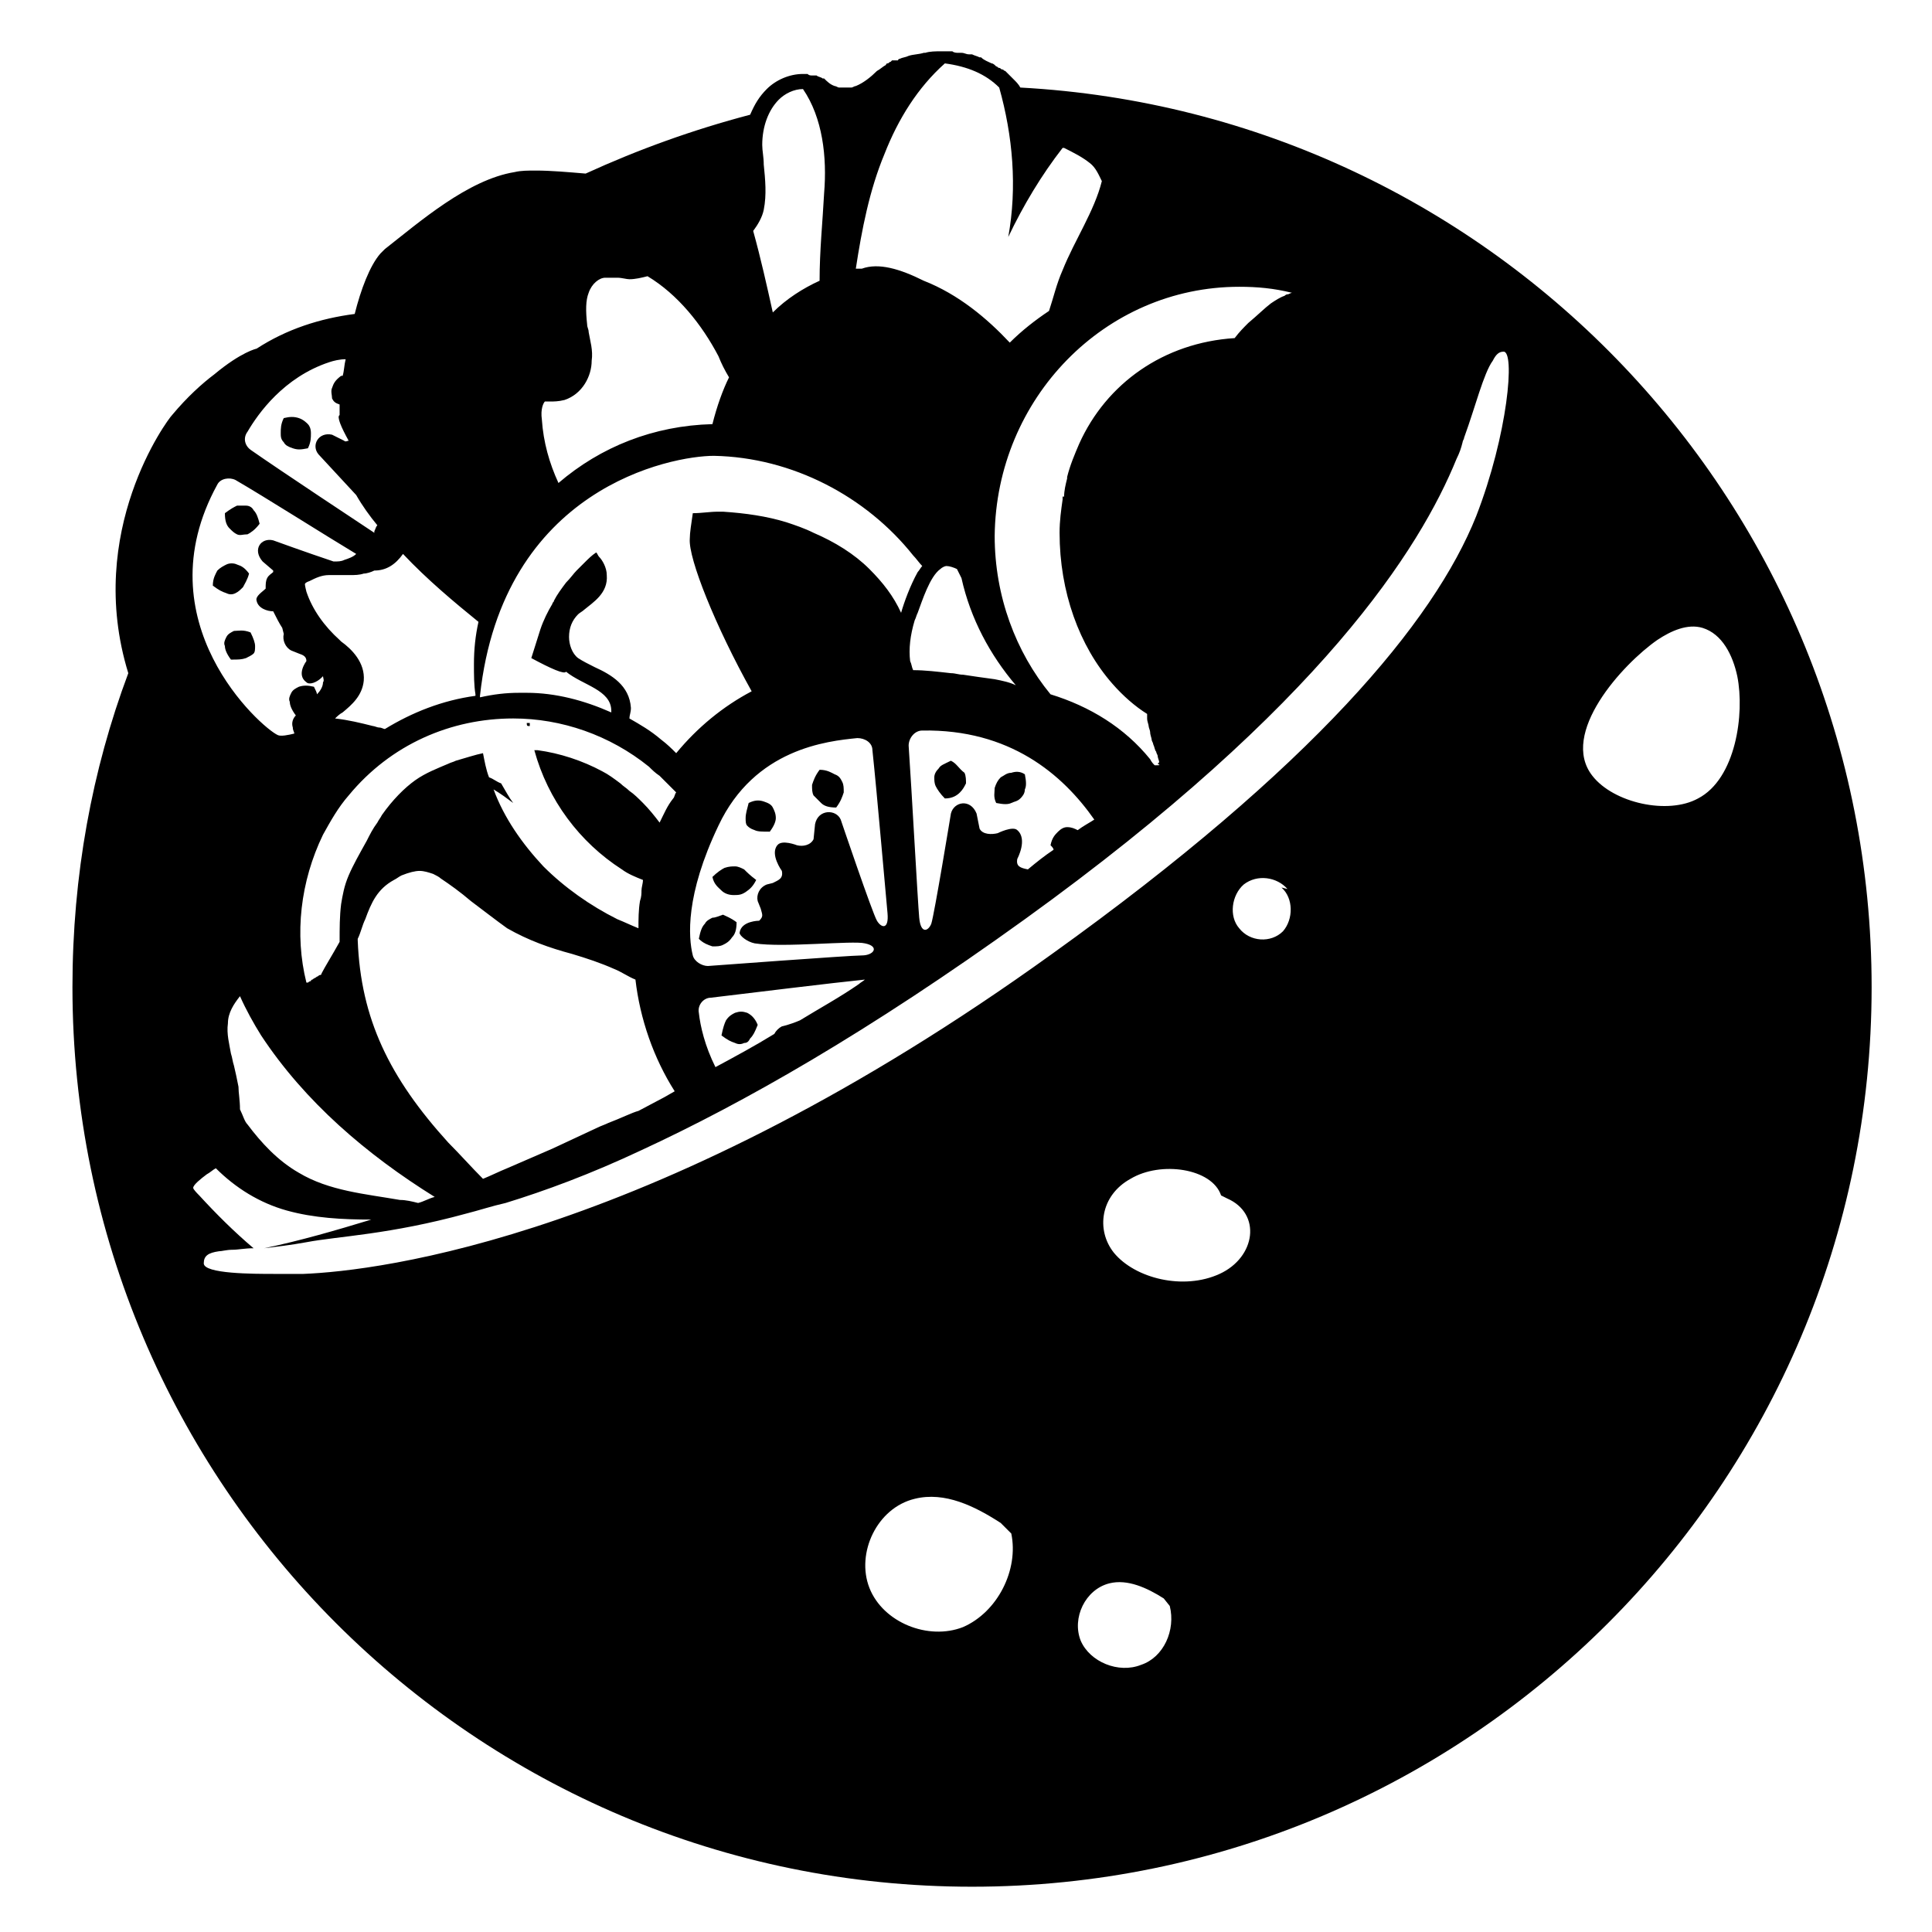 <svg viewBox="0 0 128 128" xmlns="http://www.w3.org/2000/svg">
  <g>
    <path d="M67.6,5.8c-0.1-0.2-0.3-0.4-0.4-0.5c-0.2-0.2-0.4-0.4-0.6-0.6c-0.1,0-0.1-0.1-0.2-0.1c-0.1,0-0.1-0.1-0.2-0.1 c-0.1,0-0.1-0.1-0.2-0.1c-0.1-0.1-0.2-0.2-0.3-0.2c0,0,0,0,0,0c0,0,0,0,0,0c-0.2-0.1-0.5-0.2-0.7-0.4c0,0-0.1,0-0.1,0 c-0.2-0.1-0.3-0.1-0.5-0.2c-0.1,0-0.1,0-0.2,0c-0.2,0-0.3-0.1-0.5-0.1c-0.1,0-0.1,0-0.2,0c-0.1,0-0.3,0-0.4-0.1c-0.1,0-0.1,0-0.2,0 c-0.2,0-0.3,0-0.5,0c0,0-0.1,0-0.1,0c0,0,0,0,0,0c-0.3,0-0.7,0-1,0.1c0,0-0.1,0-0.1,0c-0.3,0.1-0.7,0.1-1,0.2c0,0,0,0,0,0 c0,0,0,0,0,0c0,0,0,0,0,0c-0.2,0.1-0.4,0.1-0.6,0.2c0,0-0.1,0-0.1,0.1C59.2,4,59.1,4,59.1,4c0,0-0.1,0.1-0.1,0.1 c-0.1,0-0.1,0.1-0.2,0.1c0,0-0.1,0-0.1,0.1c-0.2,0.1-0.4,0.3-0.6,0.4c-0.4,0.4-0.9,0.8-1.4,1c0,0,0,0,0,0c-0.1,0-0.2,0.1-0.3,0.1 c0,0,0,0-0.1,0c-0.1,0-0.1,0-0.2,0c0,0-0.1,0-0.1,0c-0.1,0-0.1,0-0.2,0c0,0-0.1,0-0.1,0c0,0-0.1,0-0.1,0c-0.1,0-0.2-0.1-0.3-0.1 c-0.3-0.1-0.5-0.3-0.7-0.5c0,0-0.1,0-0.1,0c-0.1-0.1-0.3-0.1-0.4-0.2c0,0-0.1,0-0.1,0c-0.1,0-0.1,0-0.2,0c-0.1,0-0.2,0-0.3-0.1 c0,0-0.1,0-0.1,0c-0.1,0-0.1,0-0.2,0c0,0,0,0,0,0c0,0,0,0,0,0c-0.9,0-1.8,0.4-2.4,1c-0.5,0.5-0.8,1-1.1,1.7 c-3.8,1-7.4,2.3-10.9,3.9c-1.2-0.1-2.3-0.2-3.3-0.2c-0.5,0-1,0-1.4,0.1c-3.1,0.5-6.3,3.3-8.6,5.1c-0.1,0.1-0.2,0.2-0.3,0.3 c-0.7,0.8-1.3,2.4-1.7,4c-2.3,0.3-4.5,1-6.5,2.3c0,0,0,0,0,0s-1,0.2-2.8,1.7c-0.8,0.6-1.8,1.5-2.8,2.7c-0.3,0.3-5.8,7.7-2.9,17.1 C6.1,51,4.8,58,4.8,65.4c0,32.9,26.7,59.6,59.6,59.6c32.9,0,59.6-26.7,59.6-59.6C124,33.5,99,7.5,67.6,5.8z M71.4,55 c-0.2-0.1-0.4-0.2-0.7-0.2c-0.2,0-0.4,0.1-0.6,0.3c-0.2,0.2-0.4,0.4-0.5,0.9c0.1,0.1,0.2,0.2,0.2,0.3c-0.6,0.4-1.1,0.8-1.7,1.3 c-0.5-0.1-0.8-0.2-0.7-0.7c0,0,0.7-1.3,0-1.9c-0.3-0.3-1.3,0.2-1.3,0.2c-0.4,0.1-1,0.1-1.2-0.3l-0.2-1c-0.4-1-1.5-0.8-1.7,0 c0,0-1.1,6.7-1.3,7.3c-0.2,0.5-0.7,0.7-0.8-0.4c-0.1-1.1-0.5-8.5-0.7-11.4c0-0.5,0.4-1,0.9-1c5.8-0.1,9.3,2.9,11.4,5.9 C72.2,54.5,71.8,54.7,71.4,55C71.4,55,71.4,55,71.4,55z M51.8,68c-0.2,0.1-0.4,0.3-0.5,0.5c0,0,0,0,0,0c-1.3,0.8-2.6,1.5-3.9,2.2 c-0.7-1.4-1-2.7-1.1-3.6c-0.1-0.5,0.3-1,0.8-1c2.5-0.3,8.2-1,10.2-1.2c-0.1,0.1-0.3,0.2-0.4,0.3c-1.3,0.9-2.6,1.6-3.9,2.4 C52.3,67.9,51.8,68,51.8,68z M40.3,74.4c-0.2,0.1-0.5,0.2-0.7,0.3l-3,1.4l-3,1.3c-0.5,0.2-1.1,0.5-1.6,0.7 c-0.8-0.8-1.5-1.6-2.3-2.4c-3.9-4.3-5.8-8.2-6-13.4c0,0,0-0.1,0-0.1c0.2-0.4,0.3-0.9,0.5-1.3l0,0l0,0c0.4-1.1,0.8-2,1.9-2.6 c0.2-0.1,0.3-0.2,0.5-0.3c0.5-0.2,0.9-0.3,1.2-0.3c0.3,0,0.6,0.1,0.9,0.2l0,0l0,0c0.2,0.1,0.4,0.2,0.5,0.3l0,0l0,0 c0.6,0.4,1.3,0.9,2,1.5c0.8,0.6,1.7,1.3,2.4,1.8c1.4,0.8,2.8,1.3,4.3,1.7c1,0.3,1.9,0.6,2.8,1c0,0,0,0,0,0c0.5,0.2,0.9,0.5,1.4,0.7 c0.3,2.6,1.2,5.2,2.6,7.4l-0.7,0.4l-1.7,0.9C41.9,73.7,41.1,74.1,40.3,74.4z M26.5,79.5c-2.3-0.4-4.7-0.6-6.7-1.8 c-1.4-0.8-2.5-2-3.4-3.2c-0.2-0.2-0.3-0.6-0.5-1c0-0.6-0.1-1.1-0.1-1.5c-0.1-0.5-0.2-1-0.3-1.4c-0.1-0.3-0.1-0.5-0.2-0.8l0,0 c-0.1-0.6-0.3-1.3-0.2-2c0-0.7,0.4-1.3,0.8-1.8c0.4,0.9,0.9,1.8,1.4,2.6c2.9,4.4,7,7.9,11.5,10.7c-0.4,0.1-0.7,0.3-1.1,0.4 C27.3,79.6,26.9,79.5,26.5,79.5z M53.2,5.9c1.3,1.9,1.6,4.5,1.4,6.9c-0.1,1.9-0.3,3.8-0.3,5.8c-1.1,0.5-2.2,1.2-3.1,2.1 c-0.4-1.8-0.8-3.6-1.3-5.4c0.3-0.4,0.6-0.9,0.7-1.4c0.2-1,0.1-2,0-3c0-0.5-0.1-0.9-0.1-1.3c0-1.2,0.4-2.3,1.1-3 C52,6.2,52.6,5.9,53.2,5.9z M51.8,57.7c0.1,0.5-0.2,0.6-0.6,0.8l-0.4,0.1c-0.5,0.2-0.7,0.7-0.6,1.1l0.2,0.5 c0.1,0.4,0.2,0.5-0.1,0.8c0,0-1.2,0-1.3,0.8c0,0.2,0.5,0.6,1,0.7c1.9,0.3,6.5-0.2,7.3,0c1,0.2,0.6,0.8-0.2,0.8 c-0.8,0-10.2,0.7-10.2,0.7c-0.4,0-0.9-0.3-1-0.7c-0.3-1.2-0.5-4,1.7-8.6c2.4-5.1,7.2-5.6,9.2-5.8c0.5,0,1,0.3,1,0.8 c0.3,2.8,0.9,9.8,1,10.8c0.1,1.1-0.4,1-0.7,0.5c-0.3-0.5-2.4-6.7-2.4-6.7c-0.3-0.7-1.5-0.7-1.7,0.3l-0.1,1 c-0.2,0.4-0.7,0.5-1.1,0.4c0,0-1-0.4-1.3,0C51,56.6,51.8,57.7,51.8,57.7z M43.7,54.5c-0.3-0.4-0.7-0.9-1.1-1.3 c-0.3-0.3-0.6-0.6-0.9-0.8c-0.2-0.2-0.4-0.3-0.6-0.5c-0.4-0.3-0.8-0.6-1.2-0.8c-1.3-0.7-2.8-1.2-4.3-1.4c-0.1,0-0.1,0-0.2,0 c0.9,3.3,3,6.1,5.8,7.9c0.4,0.3,0.9,0.5,1.4,0.7c0,0.2-0.1,0.5-0.1,0.7c0,0.2,0,0.4-0.1,0.7c-0.1,0.6-0.1,1.2-0.1,1.8 c-0.5-0.2-0.9-0.4-1.4-0.6c-1.8-0.9-3.5-2.1-4.9-3.5c-1.4-1.5-2.6-3.2-3.3-5.1c0.5,0.3,0.9,0.6,1.3,0.9c-0.3-0.4-0.5-0.8-0.8-1.3 c-0.3-0.1-0.5-0.3-0.8-0.4c-0.2-0.5-0.3-1.1-0.4-1.6c-0.5,0.1-1.1,0.3-1.8,0.5c-0.2,0.1-0.3,0.1-0.5,0.2c-0.7,0.3-1.5,0.6-2.2,1.1 C26.8,52.2,26,53,25.3,54c-0.1,0.2-0.2,0.3-0.3,0.5c-0.3,0.4-0.5,0.8-0.7,1.2c0,0,0,0,0,0c0,0,0,0,0,0c-0.5,0.9-0.9,1.6-1.2,2.3 c-0.3,0.7-0.4,1.3-0.5,1.9c-0.1,0.8-0.1,1.6-0.1,2.5c-0.5,0.9-1,1.7-1.2,2.1c0,0.1-0.1,0.1-0.1,0.1c-0.1,0-0.1,0.1-0.2,0.1 c-0.1,0.1-0.2,0.1-0.3,0.2c0,0-0.1,0-0.1,0.1c-0.1,0-0.2,0.1-0.2,0.1c0,0-0.1,0-0.1,0c-0.8-3.2-0.4-6.7,1.1-9.8 c0.5-0.9,1-1.8,1.7-2.6c2.8-3.4,6.8-5.1,10.9-5.1c3.2,0,6.4,1.1,9,3.2c0.2,0.2,0.4,0.4,0.7,0.6c0.4,0.4,0.7,0.7,1.1,1.1 c-0.1,0.1-0.1,0.3-0.2,0.4C44.2,53.4,44,53.9,43.7,54.5C43.7,54.5,43.7,54.5,43.7,54.5z M57.6,37.7c-1-1-2.3-1.8-3.7-2.4 c-0.6-0.3-1.2-0.5-1.8-0.7c-1.3-0.4-2.7-0.6-4.2-0.7c-0.1,0-0.2,0-0.3,0c-0.6,0-1.1,0.1-1.7,0.1c-0.1,0.7-0.2,1.3-0.2,1.7 c-0.1,1.3,1.7,5.8,4.1,10.1c-1.9,1-3.6,2.4-5,4.1c-0.3-0.3-0.6-0.6-1-0.9c-0.7-0.6-1.4-1-2.1-1.4c0-0.2,0.1-0.4,0.1-0.7 c-0.1-1.5-1.3-2.2-2.4-2.7c-0.4-0.2-0.8-0.4-1.1-0.6c-0.4-0.3-0.6-0.9-0.6-1.4c0-0.6,0.2-1.1,0.6-1.5c0.1-0.1,0.3-0.2,0.4-0.3 c0.6-0.5,1.6-1.1,1.5-2.3c0-0.5-0.3-1-0.5-1.2c-0.1-0.1-0.1-0.2-0.2-0.3c-0.3,0.2-0.5,0.4-0.8,0.7c-0.2,0.2-0.3,0.3-0.5,0.5 c0,0,0,0,0,0c-0.2,0.2-0.4,0.5-0.7,0.8c-0.3,0.4-0.6,0.8-0.8,1.2c0,0.1-0.1,0.1-0.1,0.2c-0.3,0.5-0.6,1.1-0.8,1.7 c-0.2,0.6-0.4,1.3-0.6,1.9c1.3,0.7,2.2,1.1,2.3,0.9c1.1,0.9,3,1.2,3,2.6c0,0,0,0.1,0,0.1c-1.8-0.8-3.7-1.3-5.6-1.3 c-0.1,0-0.2,0-0.3,0c-0.1,0-0.1,0-0.2,0c-0.9,0-1.7,0.1-2.6,0.3c0,0,0-0.1,0-0.1c1.5-13.8,12.7-15.9,15.5-15.9 c5.2,0.1,10.1,2.7,13.2,6.6c0.2,0.2,0.4,0.5,0.6,0.7c-0.1,0.1-0.2,0.3-0.3,0.4c-0.5,0.9-0.9,2-1.1,2.7 C59.2,39.5,58.5,38.6,57.6,37.7z M47.2,28.1c-3.9,0.1-7.4,1.5-10.2,3.9c-0.6-1.3-1-2.7-1.1-4.2c-0.1-0.7,0.1-1.1,0.2-1.2 c0.1,0,0.2,0,0.4,0c0.2,0,0.5,0,0.9-0.1c1.2-0.4,1.8-1.6,1.8-2.6c0.1-0.7-0.1-1.3-0.2-1.9c0-0.2-0.1-0.3-0.1-0.5 c-0.1-0.9-0.1-1.6,0.1-2.1c0.2-0.6,0.7-1,1.1-1c0.1,0,0.1,0,0.2,0c0.2,0,0.4,0,0.6,0c0.3,0,0.6,0.1,0.8,0.1c0.4,0,0.8-0.1,1.2-0.2 c0,0,0,0,0,0c2,1.2,3.6,3.2,4.7,5.3c0.2,0.5,0.4,0.9,0.7,1.4C47.9,25.8,47.5,26.9,47.2,28.1z M26.7,36.7c1.6,1.7,3.4,3.2,5,4.5 c-0.2,0.9-0.3,1.8-0.3,2.8c0,0.7,0,1.4,0.1,2c0,0,0,0.1,0,0.1c-2.2,0.3-4.2,1.1-6,2.2c-0.1,0-0.2-0.1-0.4-0.1 c-0.1,0-0.3-0.1-0.4-0.1c-0.8-0.2-1.6-0.4-2.5-0.5c0.1-0.1,0.3-0.3,0.5-0.4c0.6-0.5,1.3-1.1,1.4-2.1c0.1-1.2-0.8-2.1-1.5-2.6 l-0.1-0.1c-1-0.9-1.8-2-2.2-3.2c-0.1-0.4-0.1-0.5-0.1-0.5s0-0.1,0.3-0.2c0.4-0.2,0.8-0.4,1.3-0.4c0.2,0,0.3,0,0.5,0 c0.1,0,0.3,0,0.4,0c0.2,0,0.3,0,0.5,0c0.3,0,0.6,0,0.9-0.1c0.2,0,0.5-0.1,0.7-0.2C25.6,37.8,26.2,37.4,26.7,36.7z M65.9,45 c0,0-0.1,0-0.1,0C65.8,45,65.8,45,65.9,45c-0.8-0.1-1.4-0.2-2.1-0.3c-0.3,0-0.5-0.1-0.8-0.1c-0.9-0.1-1.7-0.2-2.5-0.2 c-0.1-0.2-0.1-0.4-0.2-0.6c-0.1-0.8,0-1.7,0.3-2.7c0.1-0.2,0.1-0.3,0.2-0.5c0.3-0.8,0.8-2.4,1.5-2.9c0.1-0.1,0.3-0.2,0.4-0.2 c0.2,0,0.5,0.1,0.7,0.2c0.1,0.2,0.2,0.4,0.3,0.6c0.6,2.7,1.9,5.1,3.6,7.1C66.9,45.2,66.4,45.1,65.9,45z M22.8,37.1 c-0.2,0.1-0.4,0.1-0.7,0.1c-1.8-0.6-4-1.4-4-1.4c-0.8-0.2-1.4,0.6-0.7,1.4l0.7,0.6c0,0,0,0.1,0,0.1c-0.1,0.1-0.3,0.2-0.4,0.4 c-0.1,0.2-0.1,0.4-0.1,0.7c-0.2,0.2-0.7,0.5-0.6,0.8c0.1,0.5,0.7,0.7,1.1,0.7c0.2,0.4,0.4,0.8,0.6,1.1L18.8,42 c-0.1,0.4,0.1,0.9,0.5,1.1l0.5,0.2c0.3,0.1,0.5,0.2,0.5,0.5c0,0-0.7,0.9,0,1.4c0.2,0.2,0.7,0,1-0.3c0,0,0.1-0.1,0.1-0.1 c0,0.1,0.1,0.3,0,0.4c0,0.3-0.2,0.6-0.4,0.8c0-0.1-0.1-0.3-0.2-0.5c-0.4-0.1-0.7-0.1-1,0c-0.2,0.1-0.4,0.2-0.5,0.4 s-0.2,0.4-0.1,0.6c0,0.2,0.1,0.5,0.4,0.9c0,0,0,0,0,0c-0.2,0.2-0.3,0.5-0.2,0.8c0,0.2,0.1,0.3,0.1,0.4c-0.4,0.1-0.9,0.2-1.1,0.1 c-1.1-0.5-9-7.5-4-16.6c0.2-0.4,0.8-0.5,1.2-0.3c1.9,1.1,6,3.7,8,4.9C23.4,36.9,23.1,37,22.8,37.1z M76.7,50.7c-0.1,0-0.1,0-0.2,0 c-0.1-0.1-0.2-0.2-0.3-0.4c-1.7-2.1-4-3.5-6.6-4.3c-2.3-2.8-3.7-6.5-3.7-10.5C66,26.4,73.2,19,82.1,19c1.2,0,2.3,0.1,3.5,0.4 c-0.1,0-0.2,0.1-0.3,0.1c-0.1,0-0.2,0.1-0.2,0.1c-0.3,0.1-0.6,0.3-0.9,0.5c-0.4,0.3-0.9,0.8-1.5,1.3c-0.3,0.3-0.6,0.6-0.9,1 c-4.7,0.3-8.5,3-10.3,7c-0.3,0.7-0.6,1.4-0.8,2.2c0,0,0,0.1,0,0.1c0,0,0,0,0,0c-0.1,0.4-0.2,0.8-0.2,1.2c0,0-0.1,0-0.1,0 c0,0.1,0,0.2,0,0.2c-0.1,0.7-0.2,1.4-0.2,2.2c0,3.9,1.3,7.5,3.5,10c0.7,0.8,1.5,1.5,2.3,2c0,0.1,0,0.1,0,0.2c0,0,0,0,0,0.1 c0,0.2,0.1,0.4,0.1,0.5c0,0.1,0.1,0.3,0.1,0.4c0,0.2,0.1,0.4,0.1,0.5c0,0.1,0.1,0.2,0.1,0.3c0.1,0.2,0.1,0.4,0.2,0.5 c0,0.1,0.1,0.2,0.1,0.3c0,0.1,0.1,0.3,0.1,0.4c0,0,0,0-0.1,0.1C76.9,50.7,76.8,50.7,76.7,50.7z M66.2,5.8c0.9,3.2,1.2,6.6,0.6,9.9 c1-2.1,2.2-4.1,3.6-5.9c0,0,0,0,0.1,0c0.6,0.3,1.2,0.6,1.7,1c0.4,0.3,0.6,0.8,0.8,1.2c-0.5,2-1.8,3.9-2.6,5.9 c-0.4,0.9-0.6,1.8-0.9,2.7c-0.9,0.6-1.8,1.3-2.6,2.1c-1.5-1.6-3.4-3.2-5.7-4.1c-1.6-0.8-3-1.2-4.1-0.8c0,0,0,0,0,0 c-0.1,0-0.2,0-0.4,0c0.4-2.6,0.9-5.2,1.9-7.6c0.9-2.3,2.2-4.4,4-6C64.1,4.4,65.3,4.9,66.2,5.8z M21.8,24c0.3-0.1,0.7-0.2,1.1-0.2 c-0.1,0.4-0.1,0.8-0.2,1.1c0,0-0.1,0-0.1,0c-0.4,0.3-0.5,0.5-0.6,0.8c-0.1,0.2,0,0.5,0,0.7c0.1,0.2,0.2,0.3,0.5,0.4 c0,0.3,0,0.6,0,0.7c-0.2,0.1,0.1,0.8,0.6,1.7c-0.1,0-0.2,0.1-0.3,0l-0.8-0.4c0,0,0,0,0,0c-0.9-0.2-1.4,0.7-0.9,1.3 c0,0,1.3,1.4,2.5,2.7c0.4,0.7,0.9,1.4,1.4,2c-0.1,0.1-0.1,0.2-0.2,0.4c0,0,0,0,0,0.1c-0.9-0.6-6.2-4.1-8.2-5.5 c-0.4-0.3-0.5-0.8-0.2-1.2C17.1,27.4,18.8,25,21.8,24z M63.8,107.8c-2.3,0.9-5.3-0.3-6.2-2.6c-0.9-2.3,0.5-5.3,3-5.9 c2-0.5,4,0.5,5.7,1.6l0.7,0.7C67.5,104,66.1,106.8,63.8,107.8z M75.6,110.3c-1.5,0.6-3.4-0.2-4-1.6c-0.6-1.5,0.3-3.4,1.9-3.8 c1.2-0.3,2.5,0.3,3.6,1l0.4,0.5C77.9,108,77.1,109.8,75.6,110.3z M80.8,84.4c-2.4,1.1-5.6,0.3-7-1.4c-1.2-1.5-0.9-3.8,1.1-4.9 c2-1.2,5.4-0.7,6,1.1l0.4,0.2C83.6,80.4,83.2,83.3,80.8,84.4z M85,61.7c-0.8,0.8-2.2,0.7-2.9-0.2c-0.7-0.8-0.5-2.2,0.3-2.9 c0.9-0.7,2.2-0.5,2.9,0.3l-0.4-0.1C85.7,59.5,85.7,60.9,85,61.7z M97.8,34.2c-2.8,7-10.8,16.6-28.1,29C43.6,82,25.1,84.2,20.1,84.4 c-0.1,0-0.2,0-0.3,0c-0.5,0-0.8,0-1,0c0,0-0.2,0-0.4,0c0,0-0.1,0-0.2,0c-1.4,0-4.7,0-4.7-0.7c0-0.5,0.3-0.7,1-0.8c0,0,0,0,0,0 c0.2,0,0.5-0.1,0.9-0.1c0.4,0,0.8-0.1,1.4-0.1c-1.3-1.1-2.5-2.3-3.6-3.5c-0.1-0.1-0.4-0.4-0.4-0.5c0-0.2,0.5-0.6,0.9-0.9 c0.2-0.1,0.4-0.3,0.6-0.4l0,0c1.3,1.3,2.9,2.3,4.7,2.8c1.8,0.5,3.7,0.6,5.6,0.6c-2.3,0.7-4.7,1.4-7.1,1.9c0.8-0.1,1.7-0.2,2.8-0.4 c2.1-0.4,5.5-0.5,10.6-1.9c0.8-0.2,1.7-0.5,2.6-0.7c2.6-0.8,5.6-1.9,9-3.5c6.7-3.1,15-7.8,25.4-15.3c19.7-14.2,26.2-24.6,28.6-30.5 c0.2-0.4,0.3-0.7,0.4-1.1c0-0.1,0.1-0.2,0.1-0.3c0.4-1.1,0.7-2.1,1-3c0.3-0.9,0.6-1.7,0.9-2.1c0.2-0.4,0.4-0.6,0.7-0.6 C100.4,23.2,99.9,28.8,97.8,34.2z M112.5,52.9c-2,1.1-5.6,0.3-7-1.5c-2.2-2.8,2-7.4,4.3-9c0.9-0.6,2-1.1,3-0.8 c1.3,0.4,2,1.8,2.3,3.2C115.6,47.3,115,51.6,112.5,52.9z"/>
    <path d="M18.8,29.3c0.1,0.2,0.3,0.3,0.6,0.4c0.3,0.1,0.5,0.1,1,0c0.2-0.4,0.2-0.7,0.2-1c0-0.3-0.1-0.5-0.2-0.6 s-0.3-0.3-0.6-0.4c-0.3-0.1-0.6-0.1-1,0c-0.2,0.4-0.2,0.7-0.2,1C18.6,28.9,18.6,29.1,18.8,29.3z"/>
    <path d="M15.2,35c0.2,0.2,0.3,0.3,0.5,0.4s0.4,0,0.7,0c0.2-0.1,0.5-0.3,0.8-0.7c-0.1-0.4-0.2-0.7-0.4-0.9 c-0.1-0.2-0.3-0.3-0.5-0.3s-0.4,0-0.6,0c-0.2,0.1-0.4,0.2-0.8,0.5C14.9,34.5,15,34.8,15.2,35z"/>
    <path d="M15.5,41.8c-0.2,0.1-0.4,0.2-0.5,0.4c-0.1,0.2-0.2,0.4-0.1,0.6c0,0.2,0.1,0.5,0.4,0.9c0.5,0,0.7,0,1-0.1 c0.2-0.1,0.4-0.2,0.5-0.3c0.1-0.1,0.1-0.3,0.1-0.5c0-0.2-0.1-0.5-0.3-0.9C16.1,41.7,15.8,41.8,15.5,41.8z"/>
    <path d="M15.6,39.3c0.2-0.1,0.3-0.2,0.5-0.4c0.1-0.2,0.3-0.5,0.4-0.9c-0.3-0.4-0.5-0.5-0.8-0.6c-0.2-0.1-0.5-0.1-0.7,0 c-0.2,0.1-0.4,0.2-0.6,0.4c-0.1,0.2-0.3,0.5-0.3,1c0.4,0.3,0.6,0.4,0.9,0.5C15.2,39.4,15.4,39.4,15.6,39.3z"/>
    <path d="M34.9,47.9c0,0.1,0,0.2,0.1,0.2c0,0,0.1,0,0.1,0c0-0.1,0-0.2,0-0.2C35,47.9,35,47.9,34.9,47.9z"/>
    <path d="M54.4,53.2c0.2,0.2,0.5,0.3,1,0.3c0.3-0.4,0.4-0.7,0.5-1c0-0.3,0-0.5-0.1-0.7c-0.1-0.2-0.2-0.4-0.5-0.5 c-0.2-0.1-0.5-0.3-1-0.3c-0.3,0.4-0.4,0.7-0.5,1c0,0.3,0,0.5,0.1,0.7C54,52.8,54.2,53,54.4,53.2z"/>
    <path d="M49.3,57.6c-0.2-0.1-0.4-0.2-0.6-0.2c-0.2,0-0.4,0-0.7,0.1c-0.2,0.1-0.5,0.3-0.8,0.6c0.1,0.5,0.4,0.7,0.6,0.9 c0.2,0.2,0.5,0.3,0.8,0.3c0.3,0,0.5,0,0.8-0.2c0.3-0.2,0.5-0.4,0.7-0.8C49.7,58,49.5,57.8,49.3,57.6z"/>
    <path d="M50.6,53.1c-0.3-0.1-0.6-0.1-1,0.1c-0.1,0.4-0.2,0.7-0.2,1c0,0.2,0,0.4,0.1,0.5c0.1,0.1,0.2,0.2,0.5,0.3 c0.2,0.1,0.5,0.1,1,0.1c0.3-0.4,0.4-0.7,0.4-0.9c0-0.3-0.1-0.5-0.2-0.7C51.1,53.3,50.9,53.2,50.6,53.1z"/>
    <path d="M63,50.4c-0.4,0.2-0.7,0.3-0.8,0.5c-0.2,0.2-0.3,0.4-0.3,0.6c0,0.2,0,0.4,0.1,0.6c0.1,0.2,0.3,0.5,0.6,0.8 c0.5,0,0.8-0.2,1-0.4c0.2-0.2,0.3-0.4,0.4-0.6c0-0.2,0-0.5-0.1-0.7C63.5,50.9,63.4,50.6,63,50.4z"/>
    <path d="M49.5,67.1c-0.3-0.1-0.5-0.1-0.8,0c-0.2,0.1-0.4,0.2-0.6,0.5c-0.1,0.2-0.2,0.5-0.3,1c0.4,0.3,0.6,0.4,0.9,0.5 c0.2,0.1,0.4,0.1,0.6,0c0.2,0,0.3-0.1,0.4-0.3c0.2-0.2,0.3-0.4,0.5-0.9C50,67.4,49.7,67.2,49.5,67.1z"/>
    <path d="M47.2,60.8c-0.2,0.1-0.4,0.2-0.5,0.4c-0.2,0.2-0.3,0.5-0.4,1c0.3,0.3,0.6,0.4,0.9,0.5c0.3,0,0.5,0,0.7-0.1 c0.2-0.1,0.4-0.2,0.6-0.5c0.2-0.2,0.3-0.5,0.3-1c-0.4-0.3-0.7-0.4-0.9-0.5C47.6,60.7,47.4,60.8,47.2,60.8z"/>
    <path d="M67,51.2c-0.3,0-0.5,0.2-0.7,0.3c-0.2,0.2-0.3,0.4-0.4,0.7c0,0.3-0.1,0.6,0.1,1c0.5,0.1,0.8,0.1,1,0 c0.2-0.1,0.4-0.1,0.6-0.3c0.1-0.1,0.3-0.3,0.3-0.6c0.1-0.2,0.1-0.5,0-1C67.6,51.1,67.3,51.1,67,51.2z"/>
  </g>
</svg>